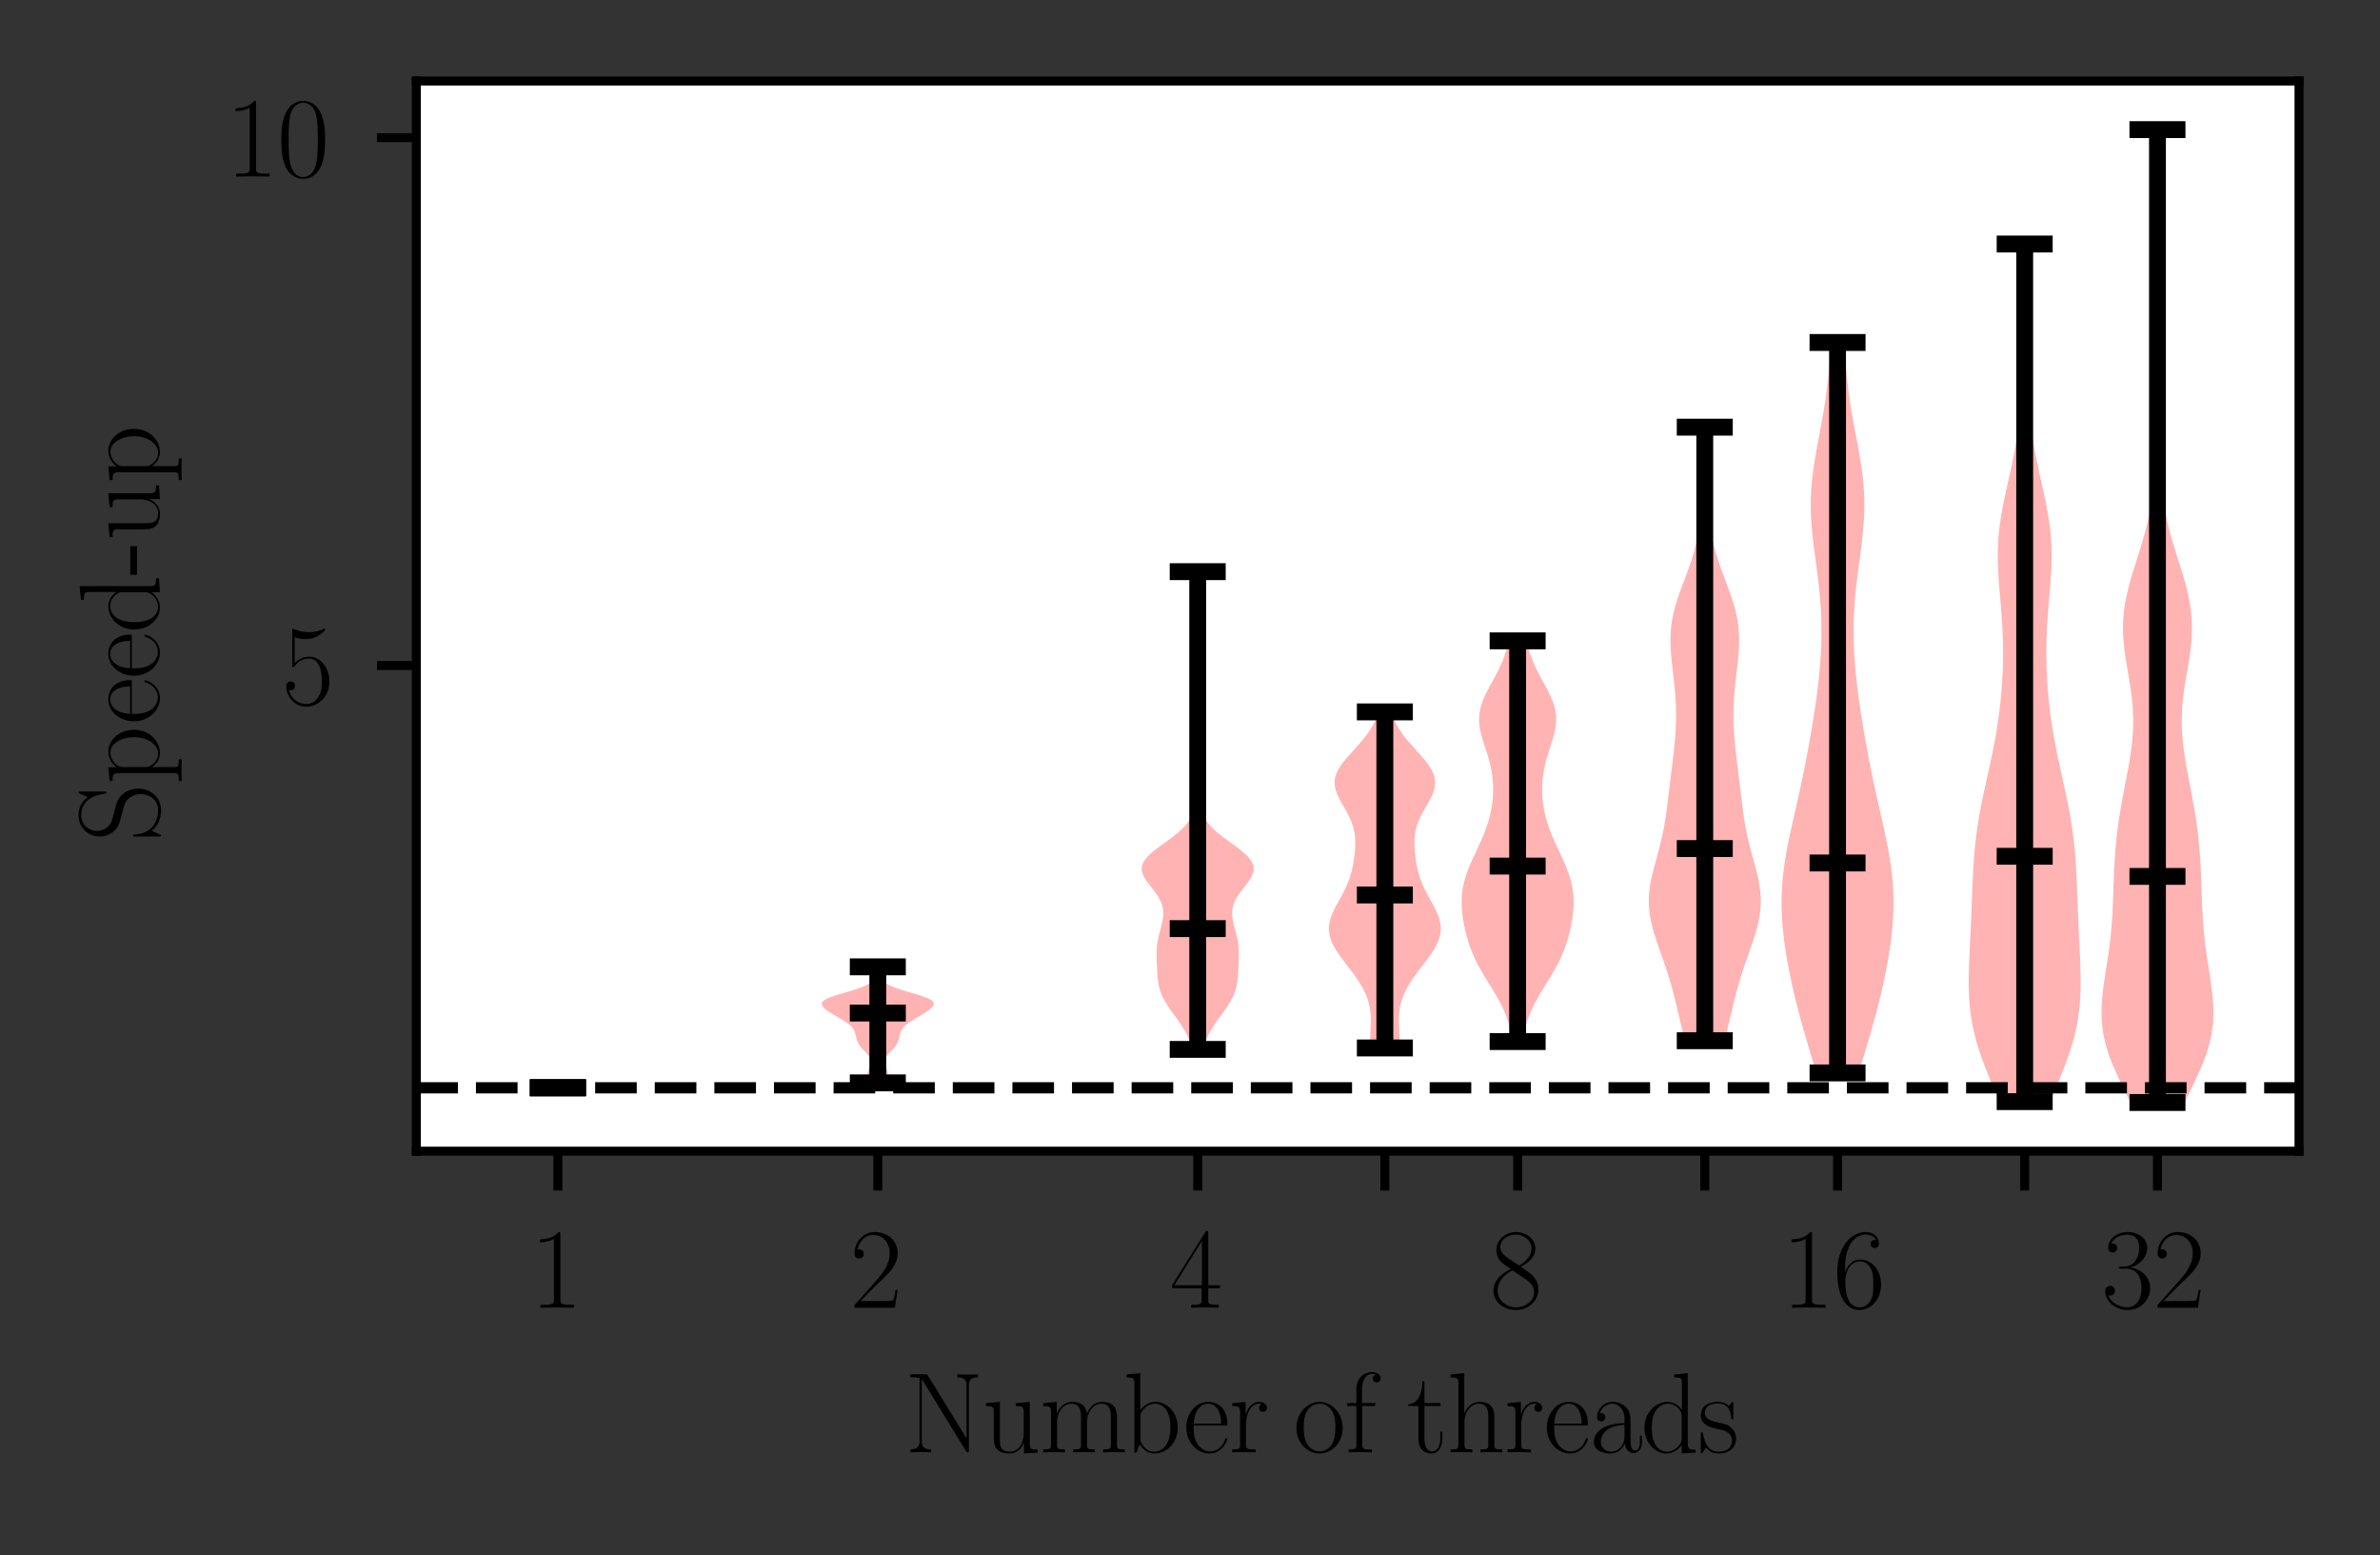 <?xml version="1.0" encoding="utf-8" standalone="no"?>
<!DOCTYPE svg PUBLIC "-//W3C//DTD SVG 1.1//EN"
  "http://www.w3.org/Graphics/SVG/1.1/DTD/svg11.dtd">
<svg xmlns:xlink="http://www.w3.org/1999/xlink" width="211.618pt" height="138.241pt" viewBox="0 0 211.618 138.241" xmlns="http://www.w3.org/2000/svg" version="1.1">
 <rect x="0" y="0" width="211.618" height="138.241" fill="#333333" stroke="none"/>
 <defs>
  <style type="text/css">*{stroke-linejoin: round; stroke-linecap: butt}</style>
 </defs>
 <g id="figure_1">
  <g id="patch_1">
   <path d="M 0 138.241 
L 211.618 138.241 
L 211.618 -0 
L 0 -0 
L 0 138.241 
z
" style="fill: none"/>
  </g>
  <g id="axes_1">
   <g id="patch_2">
    <path d="M 37.018 102.33 
L 204.418 102.33 
L 204.418 7.2 
L 37.018 7.2 
z
" style="fill: #ffffff"/>
   </g>
   <g id="PolyCollection_1">
    <path d="M 54.583 96.697 
L 44.627 96.697 
L 44.627 96.697 
L 44.627 96.697 
L 44.627 96.697 
L 44.627 96.697 
L 44.627 96.697 
L 44.627 96.697 
L 44.627 96.697 
L 44.627 96.697 
L 44.627 96.697 
L 44.627 96.697 
L 44.627 96.697 
L 44.627 96.697 
L 44.627 96.697 
L 44.627 96.697 
L 44.627 96.697 
L 44.627 96.697 
L 44.627 96.697 
L 44.627 96.697 
L 44.627 96.697 
L 44.627 96.697 
L 44.627 96.697 
L 44.627 96.697 
L 44.627 96.697 
L 44.627 96.697 
L 44.627 96.697 
L 44.627 96.697 
L 44.627 96.697 
L 44.627 96.697 
L 44.627 96.697 
L 44.627 96.697 
L 44.627 96.697 
L 44.627 96.697 
L 44.627 96.697 
L 44.627 96.697 
L 44.627 96.697 
L 44.627 96.697 
L 44.627 96.697 
L 44.627 96.697 
L 44.627 96.697 
L 44.627 96.697 
L 44.627 96.697 
L 44.627 96.697 
L 44.627 96.697 
L 44.627 96.697 
L 44.627 96.697 
L 44.627 96.697 
L 44.627 96.697 
L 44.627 96.697 
L 44.627 96.697 
L 44.627 96.697 
L 44.627 96.697 
L 44.627 96.697 
L 44.627 96.697 
L 44.627 96.697 
L 44.627 96.697 
L 44.627 96.697 
L 44.627 96.697 
L 44.627 96.697 
L 44.627 96.697 
L 44.627 96.697 
L 44.627 96.697 
L 44.627 96.697 
L 44.627 96.697 
L 44.627 96.697 
L 44.627 96.697 
L 44.627 96.697 
L 44.627 96.697 
L 44.627 96.697 
L 44.627 96.697 
L 44.627 96.697 
L 44.627 96.697 
L 44.627 96.697 
L 44.627 96.697 
L 44.627 96.697 
L 44.627 96.697 
L 44.627 96.697 
L 44.627 96.697 
L 44.627 96.697 
L 44.627 96.697 
L 44.627 96.697 
L 44.627 96.697 
L 44.627 96.697 
L 44.627 96.697 
L 44.627 96.697 
L 44.627 96.697 
L 44.627 96.697 
L 44.627 96.697 
L 44.627 96.697 
L 44.627 96.697 
L 44.627 96.697 
L 44.627 96.697 
L 44.627 96.697 
L 44.627 96.697 
L 44.627 96.697 
L 44.627 96.697 
L 44.627 96.697 
L 44.627 96.697 
L 44.627 96.697 
L 44.627 96.697 
L 54.583 96.697 
L 54.583 96.697 
L 54.583 96.697 
L 54.583 96.697 
L 54.583 96.697 
L 54.583 96.697 
L 54.583 96.697 
L 54.583 96.697 
L 54.583 96.697 
L 54.583 96.697 
L 54.583 96.697 
L 54.583 96.697 
L 54.583 96.697 
L 54.583 96.697 
L 54.583 96.697 
L 54.583 96.697 
L 54.583 96.697 
L 54.583 96.697 
L 54.583 96.697 
L 54.583 96.697 
L 54.583 96.697 
L 54.583 96.697 
L 54.583 96.697 
L 54.583 96.697 
L 54.583 96.697 
L 54.583 96.697 
L 54.583 96.697 
L 54.583 96.697 
L 54.583 96.697 
L 54.583 96.697 
L 54.583 96.697 
L 54.583 96.697 
L 54.583 96.697 
L 54.583 96.697 
L 54.583 96.697 
L 54.583 96.697 
L 54.583 96.697 
L 54.583 96.697 
L 54.583 96.697 
L 54.583 96.697 
L 54.583 96.697 
L 54.583 96.697 
L 54.583 96.697 
L 54.583 96.697 
L 54.583 96.697 
L 54.583 96.697 
L 54.583 96.697 
L 54.583 96.697 
L 54.583 96.697 
L 54.583 96.697 
L 54.583 96.697 
L 54.583 96.697 
L 54.583 96.697 
L 54.583 96.697 
L 54.583 96.697 
L 54.583 96.697 
L 54.583 96.697 
L 54.583 96.697 
L 54.583 96.697 
L 54.583 96.697 
L 54.583 96.697 
L 54.583 96.697 
L 54.583 96.697 
L 54.583 96.697 
L 54.583 96.697 
L 54.583 96.697 
L 54.583 96.697 
L 54.583 96.697 
L 54.583 96.697 
L 54.583 96.697 
L 54.583 96.697 
L 54.583 96.697 
L 54.583 96.697 
L 54.583 96.697 
L 54.583 96.697 
L 54.583 96.697 
L 54.583 96.697 
L 54.583 96.697 
L 54.583 96.697 
L 54.583 96.697 
L 54.583 96.697 
L 54.583 96.697 
L 54.583 96.697 
L 54.583 96.697 
L 54.583 96.697 
L 54.583 96.697 
L 54.583 96.697 
L 54.583 96.697 
L 54.583 96.697 
L 54.583 96.697 
L 54.583 96.697 
L 54.583 96.697 
L 54.583 96.697 
L 54.583 96.697 
L 54.583 96.697 
L 54.583 96.697 
L 54.583 96.697 
L 54.583 96.697 
L 54.583 96.697 
L 54.583 96.697 
L 54.583 96.697 
z
" clip-path="url(#pf1e7cdbb89)" style="fill: #ff0000; fill-opacity: 0.3"/>
   </g>
   <g id="PolyCollection_2">
    <path d="M 78.668 96.262 
L 77.433 96.262 
L 77.364 96.158 
L 77.3 96.054 
L 77.245 95.95 
L 77.2 95.846 
L 77.168 95.741 
L 77.148 95.637 
L 77.143 95.533 
L 77.149 95.429 
L 77.168 95.324 
L 77.195 95.22 
L 77.23 95.116 
L 77.268 95.012 
L 77.308 94.908 
L 77.346 94.803 
L 77.379 94.699 
L 77.405 94.595 
L 77.421 94.491 
L 77.426 94.386 
L 77.418 94.282 
L 77.396 94.178 
L 77.36 94.074 
L 77.309 93.97 
L 77.244 93.865 
L 77.167 93.761 
L 77.081 93.657 
L 76.987 93.553 
L 76.889 93.449 
L 76.789 93.344 
L 76.692 93.24 
L 76.598 93.136 
L 76.512 93.032 
L 76.434 92.927 
L 76.366 92.823 
L 76.307 92.719 
L 76.257 92.615 
L 76.216 92.511 
L 76.182 92.406 
L 76.154 92.302 
L 76.129 92.198 
L 76.105 92.094 
L 76.081 91.989 
L 76.054 91.885 
L 76.022 91.781 
L 75.983 91.677 
L 75.933 91.573 
L 75.872 91.468 
L 75.797 91.364 
L 75.707 91.26 
L 75.601 91.156 
L 75.479 91.051 
L 75.342 90.947 
L 75.192 90.843 
L 75.031 90.739 
L 74.861 90.635 
L 74.686 90.53 
L 74.508 90.426 
L 74.331 90.322 
L 74.155 90.218 
L 73.984 90.114 
L 73.82 90.009 
L 73.664 89.905 
L 73.518 89.801 
L 73.386 89.697 
L 73.27 89.592 
L 73.175 89.488 
L 73.108 89.384 
L 73.073 89.28 
L 73.076 89.176 
L 73.124 89.071 
L 73.221 88.967 
L 73.368 88.863 
L 73.567 88.759 
L 73.812 88.654 
L 74.1 88.55 
L 74.421 88.446 
L 74.765 88.342 
L 75.12 88.238 
L 75.477 88.133 
L 75.823 88.029 
L 76.15 87.925 
L 76.451 87.821 
L 76.721 87.716 
L 76.956 87.612 
L 77.158 87.508 
L 77.327 87.404 
L 77.465 87.3 
L 77.576 87.195 
L 77.664 87.091 
L 77.733 86.987 
L 77.787 86.883 
L 77.828 86.779 
L 77.859 86.674 
L 77.884 86.57 
L 77.903 86.466 
L 77.919 86.362 
L 77.932 86.257 
L 77.943 86.153 
L 77.954 86.049 
L 77.963 85.945 
L 78.138 85.945 
L 78.138 85.945 
L 78.148 86.049 
L 78.158 86.153 
L 78.169 86.257 
L 78.182 86.362 
L 78.198 86.466 
L 78.217 86.57 
L 78.242 86.674 
L 78.273 86.779 
L 78.315 86.883 
L 78.368 86.987 
L 78.437 87.091 
L 78.525 87.195 
L 78.636 87.3 
L 78.775 87.404 
L 78.943 87.508 
L 79.145 87.612 
L 79.38 87.716 
L 79.65 87.821 
L 79.951 87.925 
L 80.278 88.029 
L 80.624 88.133 
L 80.981 88.238 
L 81.337 88.342 
L 81.681 88.446 
L 82.001 88.55 
L 82.289 88.654 
L 82.535 88.759 
L 82.733 88.863 
L 82.88 88.967 
L 82.977 89.071 
L 83.025 89.176 
L 83.028 89.28 
L 82.993 89.384 
L 82.926 89.488 
L 82.831 89.592 
L 82.715 89.697 
L 82.583 89.801 
L 82.437 89.905 
L 82.281 90.009 
L 82.117 90.114 
L 81.946 90.218 
L 81.77 90.322 
L 81.593 90.426 
L 81.415 90.53 
L 81.24 90.635 
L 81.07 90.739 
L 80.909 90.843 
L 80.759 90.947 
L 80.622 91.051 
L 80.501 91.156 
L 80.395 91.26 
L 80.304 91.364 
L 80.229 91.468 
L 80.168 91.573 
L 80.119 91.677 
L 80.079 91.781 
L 80.047 91.885 
L 80.02 91.989 
L 79.996 92.094 
L 79.972 92.198 
L 79.947 92.302 
L 79.919 92.406 
L 79.885 92.511 
L 79.844 92.615 
L 79.794 92.719 
L 79.735 92.823 
L 79.667 92.927 
L 79.589 93.032 
L 79.503 93.136 
L 79.41 93.24 
L 79.312 93.344 
L 79.212 93.449 
L 79.114 93.553 
L 79.02 93.657 
L 78.934 93.761 
L 78.857 93.865 
L 78.793 93.97 
L 78.742 94.074 
L 78.705 94.178 
L 78.683 94.282 
L 78.675 94.386 
L 78.68 94.491 
L 78.696 94.595 
L 78.722 94.699 
L 78.755 94.803 
L 78.793 94.908 
L 78.833 95.012 
L 78.871 95.116 
L 78.906 95.22 
L 78.933 95.324 
L 78.952 95.429 
L 78.959 95.533 
L 78.953 95.637 
L 78.933 95.741 
L 78.901 95.846 
L 78.856 95.95 
L 78.801 96.054 
L 78.737 96.158 
L 78.668 96.262 
z
" clip-path="url(#pf1e7cdbb89)" style="fill: #ff0000; fill-opacity: 0.3"/>
   </g>
   <g id="PolyCollection_3">
    <path d="M 106.942 93.284 
L 106.049 93.284 
L 105.914 92.855 
L 105.748 92.427 
L 105.549 91.998 
L 105.315 91.569 
L 105.049 91.14 
L 104.756 90.711 
L 104.446 90.282 
L 104.135 89.853 
L 103.838 89.424 
L 103.572 88.995 
L 103.349 88.566 
L 103.178 88.137 
L 103.056 87.708 
L 102.977 87.279 
L 102.928 86.85 
L 102.897 86.421 
L 102.875 85.992 
L 102.856 85.563 
L 102.842 85.134 
L 102.84 84.705 
L 102.859 84.276 
L 102.905 83.847 
L 102.981 83.418 
L 103.081 82.989 
L 103.195 82.56 
L 103.305 82.131 
L 103.393 81.702 
L 103.436 81.273 
L 103.416 80.844 
L 103.319 80.416 
L 103.14 79.987 
L 102.884 79.558 
L 102.57 79.129 
L 102.23 78.7 
L 101.909 78.271 
L 101.656 77.842 
L 101.518 77.413 
L 101.53 76.984 
L 101.709 76.555 
L 102.047 76.126 
L 102.517 75.697 
L 103.074 75.268 
L 103.668 74.839 
L 104.252 74.41 
L 104.786 73.981 
L 105.245 73.552 
L 105.618 73.123 
L 105.905 72.694 
L 106.114 72.265 
L 106.259 71.836 
L 106.355 71.407 
L 106.416 70.978 
L 106.452 70.549 
L 106.473 70.12 
L 106.484 69.691 
L 106.49 69.262 
L 106.493 68.833 
L 106.495 68.405 
L 106.495 67.976 
L 106.496 67.547 
L 106.496 67.118 
L 106.496 66.689 
L 106.496 66.26 
L 106.496 65.831 
L 106.496 65.402 
L 106.496 64.973 
L 106.496 64.544 
L 106.496 64.115 
L 106.496 63.686 
L 106.496 63.257 
L 106.495 62.828 
L 106.495 62.399 
L 106.494 61.97 
L 106.493 61.541 
L 106.492 61.112 
L 106.489 60.683 
L 106.485 60.254 
L 106.481 59.825 
L 106.475 59.396 
L 106.468 58.967 
L 106.461 58.538 
L 106.454 58.109 
L 106.448 57.68 
L 106.444 57.251 
L 106.442 56.823 
L 106.442 56.394 
L 106.444 55.965 
L 106.448 55.536 
L 106.451 55.107 
L 106.453 54.678 
L 106.452 54.249 
L 106.448 53.82 
L 106.441 53.391 
L 106.432 52.962 
L 106.42 52.533 
L 106.408 52.104 
L 106.398 51.675 
L 106.392 51.246 
L 106.39 50.817 
L 106.602 50.817 
L 106.602 50.817 
L 106.6 51.246 
L 106.593 51.675 
L 106.583 52.104 
L 106.571 52.533 
L 106.56 52.962 
L 106.55 53.391 
L 106.543 53.82 
L 106.54 54.249 
L 106.539 54.678 
L 106.541 55.107 
L 106.544 55.536 
L 106.547 55.965 
L 106.549 56.394 
L 106.549 56.823 
L 106.547 57.251 
L 106.543 57.68 
L 106.538 58.109 
L 106.531 58.538 
L 106.523 58.967 
L 106.517 59.396 
L 106.511 59.825 
L 106.506 60.254 
L 106.503 60.683 
L 106.5 61.112 
L 106.498 61.541 
L 106.497 61.97 
L 106.496 62.399 
L 106.496 62.828 
L 106.496 63.257 
L 106.496 63.686 
L 106.496 64.115 
L 106.496 64.544 
L 106.496 64.973 
L 106.496 65.402 
L 106.496 65.831 
L 106.496 66.26 
L 106.496 66.689 
L 106.496 67.118 
L 106.496 67.547 
L 106.496 67.976 
L 106.497 68.405 
L 106.498 68.833 
L 106.501 69.262 
L 106.507 69.691 
L 106.518 70.12 
L 106.539 70.549 
L 106.576 70.978 
L 106.636 71.407 
L 106.732 71.836 
L 106.878 72.265 
L 107.087 72.694 
L 107.373 73.123 
L 107.746 73.552 
L 108.206 73.981 
L 108.74 74.41 
L 109.324 74.839 
L 109.918 75.268 
L 110.475 75.697 
L 110.944 76.126 
L 111.282 76.555 
L 111.461 76.984 
L 111.474 77.413 
L 111.336 77.842 
L 111.083 78.271 
L 110.762 78.7 
L 110.422 79.129 
L 110.107 79.558 
L 109.851 79.987 
L 109.672 80.416 
L 109.576 80.844 
L 109.556 81.273 
L 109.599 81.702 
L 109.686 82.131 
L 109.797 82.56 
L 109.91 82.989 
L 110.011 83.418 
L 110.086 83.847 
L 110.132 84.276 
L 110.151 84.705 
L 110.15 85.134 
L 110.136 85.563 
L 110.117 85.992 
L 110.094 86.421 
L 110.064 86.85 
L 110.015 87.279 
L 109.936 87.708 
L 109.814 88.137 
L 109.642 88.566 
L 109.42 88.995 
L 109.154 89.424 
L 108.857 89.853 
L 108.545 90.282 
L 108.236 90.711 
L 107.943 91.14 
L 107.676 91.569 
L 107.443 91.998 
L 107.243 92.427 
L 107.078 92.855 
L 106.942 93.284 
z
" clip-path="url(#pf1e7cdbb89)" style="fill: #ff0000; fill-opacity: 0.3"/>
   </g>
   <g id="PolyCollection_4">
    <path d="M 124.412 93.157 
L 121.859 93.157 
L 121.839 92.855 
L 121.831 92.553 
L 121.832 92.252 
L 121.84 91.95 
L 121.853 91.648 
L 121.867 91.346 
L 121.878 91.045 
L 121.884 90.743 
L 121.881 90.441 
L 121.866 90.139 
L 121.836 89.837 
L 121.79 89.536 
L 121.724 89.234 
L 121.64 88.932 
L 121.536 88.63 
L 121.411 88.329 
L 121.267 88.027 
L 121.105 87.725 
L 120.926 87.423 
L 120.732 87.122 
L 120.525 86.82 
L 120.306 86.518 
L 120.081 86.216 
L 119.85 85.915 
L 119.619 85.613 
L 119.39 85.311 
L 119.169 85.009 
L 118.959 84.708 
L 118.766 84.406 
L 118.593 84.104 
L 118.444 83.802 
L 118.324 83.501 
L 118.235 83.199 
L 118.179 82.897 
L 118.157 82.595 
L 118.169 82.293 
L 118.215 81.992 
L 118.29 81.69 
L 118.393 81.388 
L 118.518 81.086 
L 118.662 80.785 
L 118.819 80.483 
L 118.983 80.181 
L 119.15 79.879 
L 119.314 79.578 
L 119.473 79.276 
L 119.622 78.974 
L 119.76 78.672 
L 119.885 78.371 
L 119.995 78.069 
L 120.093 77.767 
L 120.177 77.465 
L 120.25 77.164 
L 120.313 76.862 
L 120.366 76.56 
L 120.41 76.258 
L 120.447 75.957 
L 120.476 75.655 
L 120.496 75.353 
L 120.505 75.051 
L 120.503 74.749 
L 120.487 74.448 
L 120.454 74.146 
L 120.402 73.844 
L 120.329 73.542 
L 120.235 73.241 
L 120.12 72.939 
L 119.984 72.637 
L 119.832 72.335 
L 119.666 72.034 
L 119.493 71.732 
L 119.318 71.43 
L 119.15 71.128 
L 118.996 70.827 
L 118.864 70.525 
L 118.761 70.223 
L 118.693 69.921 
L 118.665 69.62 
L 118.681 69.318 
L 118.741 69.016 
L 118.845 68.714 
L 118.991 68.412 
L 119.174 68.111 
L 119.389 67.809 
L 119.63 67.507 
L 119.889 67.205 
L 120.159 66.904 
L 120.433 66.602 
L 120.706 66.3 
L 120.97 65.998 
L 121.223 65.697 
L 121.459 65.395 
L 121.677 65.093 
L 121.875 64.791 
L 122.052 64.49 
L 122.21 64.188 
L 122.348 63.886 
L 122.468 63.584 
L 122.571 63.283 
L 123.699 63.283 
L 123.699 63.283 
L 123.803 63.584 
L 123.923 63.886 
L 124.061 64.188 
L 124.218 64.49 
L 124.396 64.791 
L 124.593 65.093 
L 124.811 65.395 
L 125.048 65.697 
L 125.3 65.998 
L 125.564 66.3 
L 125.837 66.602 
L 126.111 66.904 
L 126.381 67.205 
L 126.64 67.507 
L 126.881 67.809 
L 127.096 68.111 
L 127.279 68.412 
L 127.425 68.714 
L 127.529 69.016 
L 127.589 69.318 
L 127.605 69.62 
L 127.577 69.921 
L 127.51 70.223 
L 127.406 70.525 
L 127.274 70.827 
L 127.12 71.128 
L 126.952 71.43 
L 126.778 71.732 
L 126.604 72.034 
L 126.438 72.335 
L 126.286 72.637 
L 126.15 72.939 
L 126.035 73.241 
L 125.941 73.542 
L 125.869 73.844 
L 125.817 74.146 
L 125.784 74.448 
L 125.767 74.749 
L 125.765 75.051 
L 125.775 75.353 
L 125.795 75.655 
L 125.823 75.957 
L 125.86 76.258 
L 125.905 76.56 
L 125.958 76.862 
L 126.02 77.164 
L 126.093 77.465 
L 126.177 77.767 
L 126.275 78.069 
L 126.386 78.371 
L 126.51 78.672 
L 126.648 78.974 
L 126.797 79.276 
L 126.956 79.578 
L 127.121 79.879 
L 127.288 80.181 
L 127.452 80.483 
L 127.608 80.785 
L 127.752 81.086 
L 127.877 81.388 
L 127.98 81.69 
L 128.056 81.992 
L 128.101 82.293 
L 128.113 82.595 
L 128.091 82.897 
L 128.035 83.199 
L 127.946 83.501 
L 127.826 83.802 
L 127.677 84.104 
L 127.504 84.406 
L 127.311 84.708 
L 127.101 85.009 
L 126.88 85.311 
L 126.652 85.613 
L 126.42 85.915 
L 126.19 86.216 
L 125.964 86.518 
L 125.746 86.82 
L 125.538 87.122 
L 125.344 87.423 
L 125.165 87.725 
L 125.003 88.027 
L 124.859 88.329 
L 124.735 88.63 
L 124.63 88.932 
L 124.546 89.234 
L 124.481 89.536 
L 124.434 89.837 
L 124.404 90.139 
L 124.389 90.441 
L 124.386 90.743 
L 124.392 91.045 
L 124.404 91.346 
L 124.418 91.648 
L 124.43 91.95 
L 124.438 92.252 
L 124.44 92.553 
L 124.431 92.855 
L 124.412 93.157 
z
" clip-path="url(#pf1e7cdbb89)" style="fill: #ff0000; fill-opacity: 0.3"/>
   </g>
   <g id="PolyCollection_5">
    <path d="M 135.352 92.588 
L 134.53 92.588 
L 134.465 92.228 
L 134.391 91.869 
L 134.305 91.509 
L 134.207 91.149 
L 134.095 90.789 
L 133.969 90.429 
L 133.827 90.069 
L 133.67 89.71 
L 133.498 89.35 
L 133.311 88.99 
L 133.112 88.63 
L 132.902 88.27 
L 132.684 87.911 
L 132.462 87.551 
L 132.24 87.191 
L 132.019 86.831 
L 131.805 86.471 
L 131.6 86.111 
L 131.405 85.752 
L 131.224 85.392 
L 131.056 85.032 
L 130.902 84.672 
L 130.763 84.312 
L 130.636 83.953 
L 130.522 83.593 
L 130.418 83.233 
L 130.325 82.873 
L 130.242 82.513 
L 130.167 82.153 
L 130.103 81.794 
L 130.049 81.434 
L 130.007 81.074 
L 129.978 80.714 
L 129.963 80.354 
L 129.964 79.995 
L 129.982 79.635 
L 130.018 79.275 
L 130.073 78.915 
L 130.147 78.555 
L 130.238 78.195 
L 130.347 77.836 
L 130.471 77.476 
L 130.609 77.116 
L 130.759 76.756 
L 130.918 76.396 
L 131.083 76.037 
L 131.251 75.677 
L 131.42 75.317 
L 131.586 74.957 
L 131.747 74.597 
L 131.9 74.237 
L 132.044 73.878 
L 132.176 73.518 
L 132.295 73.158 
L 132.402 72.798 
L 132.494 72.438 
L 132.573 72.079 
L 132.638 71.719 
L 132.689 71.359 
L 132.727 70.999 
L 132.752 70.639 
L 132.763 70.279 
L 132.761 69.92 
L 132.744 69.56 
L 132.714 69.2 
L 132.669 68.84 
L 132.61 68.48 
L 132.537 68.121 
L 132.451 67.761 
L 132.352 67.401 
L 132.245 67.041 
L 132.13 66.681 
L 132.013 66.321 
L 131.898 65.962 
L 131.789 65.602 
L 131.691 65.242 
L 131.611 64.882 
L 131.552 64.522 
L 131.519 64.163 
L 131.516 63.803 
L 131.543 63.443 
L 131.603 63.083 
L 131.694 62.723 
L 131.814 62.363 
L 131.959 62.004 
L 132.126 61.644 
L 132.309 61.284 
L 132.501 60.924 
L 132.699 60.564 
L 132.895 60.205 
L 133.086 59.845 
L 133.267 59.485 
L 133.437 59.125 
L 133.592 58.765 
L 133.732 58.405 
L 133.858 58.046 
L 133.971 57.686 
L 134.07 57.326 
L 134.159 56.966 
L 135.723 56.966 
L 135.723 56.966 
L 135.812 57.326 
L 135.911 57.686 
L 136.024 58.046 
L 136.149 58.405 
L 136.29 58.765 
L 136.445 59.125 
L 136.615 59.485 
L 136.796 59.845 
L 136.987 60.205 
L 137.183 60.564 
L 137.38 60.924 
L 137.573 61.284 
L 137.756 61.644 
L 137.923 62.004 
L 138.068 62.363 
L 138.188 62.723 
L 138.279 63.083 
L 138.339 63.443 
L 138.366 63.803 
L 138.363 64.163 
L 138.33 64.522 
L 138.271 64.882 
L 138.19 65.242 
L 138.093 65.602 
L 137.984 65.962 
L 137.869 66.321 
L 137.752 66.681 
L 137.637 67.041 
L 137.53 67.401 
L 137.431 67.761 
L 137.345 68.121 
L 137.272 68.48 
L 137.212 68.84 
L 137.168 69.2 
L 137.137 69.56 
L 137.121 69.92 
L 137.119 70.279 
L 137.13 70.639 
L 137.155 70.999 
L 137.193 71.359 
L 137.244 71.719 
L 137.309 72.079 
L 137.388 72.438 
L 137.48 72.798 
L 137.587 73.158 
L 137.706 73.518 
L 137.838 73.878 
L 137.982 74.237 
L 138.135 74.597 
L 138.296 74.957 
L 138.462 75.317 
L 138.631 75.677 
L 138.799 76.037 
L 138.964 76.396 
L 139.123 76.756 
L 139.273 77.116 
L 139.411 77.476 
L 139.535 77.836 
L 139.644 78.195 
L 139.735 78.555 
L 139.809 78.915 
L 139.863 79.275 
L 139.9 79.635 
L 139.918 79.995 
L 139.919 80.354 
L 139.904 80.714 
L 139.875 81.074 
L 139.833 81.434 
L 139.779 81.794 
L 139.714 82.153 
L 139.64 82.513 
L 139.557 82.873 
L 139.464 83.233 
L 139.36 83.593 
L 139.246 83.953 
L 139.119 84.312 
L 138.98 84.672 
L 138.826 85.032 
L 138.658 85.392 
L 138.477 85.752 
L 138.282 86.111 
L 138.077 86.471 
L 137.862 86.831 
L 137.642 87.191 
L 137.419 87.551 
L 137.198 87.911 
L 136.98 88.27 
L 136.77 88.63 
L 136.571 88.99 
L 136.384 89.35 
L 136.212 89.71 
L 136.055 90.069 
L 135.913 90.429 
L 135.787 90.789 
L 135.675 91.149 
L 135.577 91.509 
L 135.491 91.869 
L 135.417 92.228 
L 135.352 92.588 
z
" clip-path="url(#pf1e7cdbb89)" style="fill: #ff0000; fill-opacity: 0.3"/>
   </g>
   <g id="PolyCollection_6">
    <path d="M 153.348 92.512 
L 149.813 92.512 
L 149.677 91.961 
L 149.545 91.411 
L 149.414 90.86 
L 149.286 90.309 
L 149.156 89.758 
L 149.024 89.207 
L 148.887 88.656 
L 148.744 88.105 
L 148.592 87.554 
L 148.43 87.003 
L 148.258 86.453 
L 148.077 85.902 
L 147.887 85.351 
L 147.693 84.8 
L 147.499 84.249 
L 147.308 83.698 
L 147.129 83.147 
L 146.967 82.596 
L 146.828 82.045 
L 146.718 81.495 
L 146.642 80.944 
L 146.603 80.393 
L 146.602 79.842 
L 146.639 79.291 
L 146.71 78.74 
L 146.811 78.189 
L 146.935 77.638 
L 147.075 77.088 
L 147.225 76.537 
L 147.377 75.986 
L 147.524 75.435 
L 147.664 74.884 
L 147.791 74.333 
L 147.906 73.782 
L 148.007 73.231 
L 148.096 72.68 
L 148.176 72.13 
L 148.249 71.579 
L 148.317 71.028 
L 148.383 70.477 
L 148.448 69.926 
L 148.515 69.375 
L 148.582 68.824 
L 148.651 68.273 
L 148.718 67.722 
L 148.784 67.172 
L 148.846 66.621 
L 148.902 66.07 
L 148.95 65.519 
L 148.988 64.968 
L 149.015 64.417 
L 149.029 63.866 
L 149.029 63.315 
L 149.016 62.764 
L 148.99 62.214 
L 148.951 61.663 
L 148.902 61.112 
L 148.844 60.561 
L 148.781 60.01 
L 148.716 59.459 
L 148.653 58.908 
L 148.598 58.357 
L 148.556 57.807 
L 148.531 57.256 
L 148.529 56.705 
L 148.552 56.154 
L 148.604 55.603 
L 148.686 55.052 
L 148.798 54.501 
L 148.938 53.95 
L 149.103 53.399 
L 149.287 52.849 
L 149.486 52.298 
L 149.692 51.747 
L 149.9 51.196 
L 150.103 50.645 
L 150.297 50.094 
L 150.476 49.543 
L 150.638 48.992 
L 150.78 48.441 
L 150.902 47.891 
L 151.005 47.34 
L 151.089 46.789 
L 151.155 46.238 
L 151.207 45.687 
L 151.247 45.136 
L 151.277 44.585 
L 151.299 44.034 
L 151.316 43.483 
L 151.33 42.933 
L 151.341 42.382 
L 151.352 41.831 
L 151.362 41.28 
L 151.373 40.729 
L 151.385 40.178 
L 151.398 39.627 
L 151.411 39.076 
L 151.425 38.526 
L 151.439 37.975 
L 151.722 37.975 
L 151.722 37.975 
L 151.736 38.526 
L 151.75 39.076 
L 151.763 39.627 
L 151.775 40.178 
L 151.787 40.729 
L 151.798 41.28 
L 151.809 41.831 
L 151.82 42.382 
L 151.831 42.933 
L 151.845 43.483 
L 151.862 44.034 
L 151.884 44.585 
L 151.914 45.136 
L 151.953 45.687 
L 152.005 46.238 
L 152.072 46.789 
L 152.156 47.34 
L 152.258 47.891 
L 152.381 48.441 
L 152.523 48.992 
L 152.685 49.543 
L 152.864 50.094 
L 153.058 50.645 
L 153.261 51.196 
L 153.469 51.747 
L 153.675 52.298 
L 153.873 52.849 
L 154.058 53.399 
L 154.222 53.95 
L 154.362 54.501 
L 154.474 55.052 
L 154.556 55.603 
L 154.609 56.154 
L 154.632 56.705 
L 154.629 57.256 
L 154.605 57.807 
L 154.562 58.357 
L 154.507 58.908 
L 154.445 59.459 
L 154.38 60.01 
L 154.317 60.561 
L 154.259 61.112 
L 154.21 61.663 
L 154.171 62.214 
L 154.145 62.764 
L 154.131 63.315 
L 154.132 63.866 
L 154.146 64.417 
L 154.173 64.968 
L 154.211 65.519 
L 154.259 66.07 
L 154.315 66.621 
L 154.376 67.172 
L 154.442 67.722 
L 154.51 68.273 
L 154.578 68.824 
L 154.646 69.375 
L 154.712 69.926 
L 154.778 70.477 
L 154.844 71.028 
L 154.912 71.579 
L 154.985 72.13 
L 155.064 72.68 
L 155.154 73.231 
L 155.255 73.782 
L 155.369 74.333 
L 155.497 74.884 
L 155.636 75.435 
L 155.784 75.986 
L 155.936 76.537 
L 156.085 77.088 
L 156.226 77.638 
L 156.35 78.189 
L 156.451 78.74 
L 156.522 79.291 
L 156.558 79.842 
L 156.558 80.393 
L 156.519 80.944 
L 156.443 81.495 
L 156.333 82.045 
L 156.194 82.596 
L 156.032 83.147 
L 155.852 83.698 
L 155.662 84.249 
L 155.467 84.8 
L 155.273 85.351 
L 155.084 85.902 
L 154.902 86.453 
L 154.73 87.003 
L 154.569 87.554 
L 154.417 88.105 
L 154.273 88.656 
L 154.136 89.207 
L 154.005 89.758 
L 153.875 90.309 
L 153.746 90.86 
L 153.616 91.411 
L 153.483 91.961 
L 153.348 92.512 
z
" clip-path="url(#pf1e7cdbb89)" style="fill: #ff0000; fill-opacity: 0.3"/>
   </g>
   <g id="PolyCollection_7">
    <path d="M 165.273 95.375 
L 161.5 95.375 
L 161.306 94.72 
L 161.11 94.064 
L 160.913 93.408 
L 160.717 92.752 
L 160.524 92.096 
L 160.335 91.44 
L 160.151 90.784 
L 159.973 90.129 
L 159.801 89.473 
L 159.637 88.817 
L 159.481 88.161 
L 159.332 87.505 
L 159.192 86.849 
L 159.06 86.193 
L 158.937 85.537 
L 158.824 84.882 
L 158.723 84.226 
L 158.633 83.57 
L 158.556 82.914 
L 158.494 82.258 
L 158.448 81.602 
L 158.419 80.946 
L 158.408 80.291 
L 158.416 79.635 
L 158.444 78.979 
L 158.491 78.323 
L 158.556 77.667 
L 158.638 77.011 
L 158.737 76.355 
L 158.849 75.7 
L 158.974 75.044 
L 159.107 74.388 
L 159.248 73.732 
L 159.394 73.076 
L 159.542 72.42 
L 159.69 71.764 
L 159.838 71.108 
L 159.984 70.453 
L 160.126 69.797 
L 160.265 69.141 
L 160.401 68.485 
L 160.532 67.829 
L 160.659 67.173 
L 160.782 66.517 
L 160.901 65.862 
L 161.017 65.206 
L 161.128 64.55 
L 161.235 63.894 
L 161.337 63.238 
L 161.434 62.582 
L 161.525 61.926 
L 161.609 61.271 
L 161.686 60.615 
L 161.755 59.959 
L 161.815 59.303 
L 161.866 58.647 
L 161.906 57.991 
L 161.934 57.335 
L 161.951 56.679 
L 161.956 56.024 
L 161.948 55.368 
L 161.928 54.712 
L 161.894 54.056 
L 161.849 53.4 
L 161.792 52.744 
L 161.724 52.088 
L 161.648 51.433 
L 161.565 50.777 
L 161.477 50.121 
L 161.389 49.465 
L 161.302 48.809 
L 161.22 48.153 
L 161.146 47.497 
L 161.085 46.842 
L 161.039 46.186 
L 161.009 45.53 
L 161 44.874 
L 161.01 44.218 
L 161.041 43.562 
L 161.093 42.906 
L 161.163 42.251 
L 161.25 41.595 
L 161.351 40.939 
L 161.463 40.283 
L 161.583 39.627 
L 161.706 38.971 
L 161.83 38.315 
L 161.952 37.659 
L 162.07 37.004 
L 162.18 36.348 
L 162.283 35.692 
L 162.377 35.036 
L 162.462 34.38 
L 162.538 33.724 
L 162.607 33.068 
L 162.668 32.413 
L 162.723 31.757 
L 162.773 31.101 
L 162.82 30.445 
L 163.953 30.445 
L 163.953 30.445 
L 163.999 31.101 
L 164.049 31.757 
L 164.104 32.413 
L 164.166 33.068 
L 164.234 33.724 
L 164.31 34.38 
L 164.395 35.036 
L 164.489 35.692 
L 164.592 36.348 
L 164.703 37.004 
L 164.82 37.659 
L 164.942 38.315 
L 165.066 38.971 
L 165.19 39.627 
L 165.309 40.283 
L 165.421 40.939 
L 165.522 41.595 
L 165.609 42.251 
L 165.679 42.906 
L 165.731 43.562 
L 165.762 44.218 
L 165.773 44.874 
L 165.763 45.53 
L 165.734 46.186 
L 165.687 46.842 
L 165.626 47.497 
L 165.553 48.153 
L 165.471 48.809 
L 165.384 49.465 
L 165.295 50.121 
L 165.208 50.777 
L 165.124 51.433 
L 165.048 52.088 
L 164.981 52.744 
L 164.923 53.4 
L 164.878 54.056 
L 164.845 54.712 
L 164.824 55.368 
L 164.816 56.024 
L 164.821 56.679 
L 164.838 57.335 
L 164.867 57.991 
L 164.907 58.647 
L 164.957 59.303 
L 165.017 59.959 
L 165.086 60.615 
L 165.163 61.271 
L 165.247 61.926 
L 165.338 62.582 
L 165.435 63.238 
L 165.537 63.894 
L 165.644 64.55 
L 165.755 65.206 
L 165.871 65.862 
L 165.99 66.517 
L 166.113 67.173 
L 166.24 67.829 
L 166.372 68.485 
L 166.507 69.141 
L 166.646 69.797 
L 166.789 70.453 
L 166.934 71.108 
L 167.082 71.764 
L 167.231 72.42 
L 167.379 73.076 
L 167.524 73.732 
L 167.665 74.388 
L 167.799 75.044 
L 167.923 75.7 
L 168.035 76.355 
L 168.134 77.011 
L 168.217 77.667 
L 168.282 78.323 
L 168.328 78.979 
L 168.356 79.635 
L 168.364 80.291 
L 168.353 80.946 
L 168.324 81.602 
L 168.278 82.258 
L 168.216 82.914 
L 168.14 83.57 
L 168.05 84.226 
L 167.948 84.882 
L 167.835 85.537 
L 167.712 86.193 
L 167.58 86.849 
L 167.44 87.505 
L 167.291 88.161 
L 167.135 88.817 
L 166.971 89.473 
L 166.8 90.129 
L 166.622 90.784 
L 166.438 91.44 
L 166.249 92.096 
L 166.055 92.752 
L 165.86 93.408 
L 165.663 94.064 
L 165.466 94.72 
L 165.273 95.375 
z
" clip-path="url(#pf1e7cdbb89)" style="fill: #ff0000; fill-opacity: 0.3"/>
   </g>
   <g id="PolyCollection_8">
    <path d="M 182.289 97.928 
L 177.762 97.928 
L 177.445 97.158 
L 177.124 96.388 
L 176.807 95.618 
L 176.501 94.848 
L 176.213 94.078 
L 175.951 93.308 
L 175.719 92.538 
L 175.521 91.768 
L 175.359 90.998 
L 175.234 90.228 
L 175.143 89.458 
L 175.085 88.688 
L 175.055 87.918 
L 175.048 87.147 
L 175.059 86.377 
L 175.083 85.607 
L 175.116 84.837 
L 175.154 84.067 
L 175.192 83.297 
L 175.229 82.527 
L 175.263 81.757 
L 175.295 80.987 
L 175.324 80.217 
L 175.353 79.447 
L 175.383 78.677 
L 175.417 77.907 
L 175.458 77.137 
L 175.509 76.367 
L 175.573 75.597 
L 175.651 74.826 
L 175.746 74.056 
L 175.857 73.286 
L 175.984 72.516 
L 176.126 71.746 
L 176.28 70.976 
L 176.444 70.206 
L 176.613 69.436 
L 176.784 68.666 
L 176.953 67.896 
L 177.116 67.126 
L 177.271 66.356 
L 177.415 65.586 
L 177.546 64.816 
L 177.664 64.046 
L 177.768 63.276 
L 177.858 62.506 
L 177.934 61.735 
L 177.996 60.965 
L 178.044 60.195 
L 178.078 59.425 
L 178.098 58.655 
L 178.103 57.885 
L 178.094 57.115 
L 178.069 56.345 
L 178.03 55.575 
L 177.98 54.805 
L 177.92 54.035 
L 177.854 53.265 
L 177.788 52.495 
L 177.727 51.725 
L 177.677 50.955 
L 177.643 50.185 
L 177.631 49.414 
L 177.645 48.644 
L 177.687 47.874 
L 177.757 47.104 
L 177.856 46.334 
L 177.979 45.564 
L 178.124 44.794 
L 178.284 44.024 
L 178.453 43.254 
L 178.626 42.484 
L 178.796 41.714 
L 178.959 40.944 
L 179.112 40.174 
L 179.25 39.404 
L 179.372 38.634 
L 179.478 37.864 
L 179.568 37.094 
L 179.642 36.323 
L 179.702 35.553 
L 179.749 34.783 
L 179.784 34.013 
L 179.81 33.243 
L 179.826 32.473 
L 179.835 31.703 
L 179.837 30.933 
L 179.833 30.163 
L 179.824 29.393 
L 179.811 28.623 
L 179.794 27.853 
L 179.775 27.083 
L 179.756 26.313 
L 179.736 25.543 
L 179.719 24.773 
L 179.703 24.002 
L 179.692 23.232 
L 179.686 22.462 
L 179.684 21.692 
L 180.367 21.692 
L 180.367 21.692 
L 180.365 22.462 
L 180.359 23.232 
L 180.348 24.002 
L 180.333 24.773 
L 180.315 25.543 
L 180.295 26.313 
L 180.276 27.083 
L 180.257 27.853 
L 180.241 28.623 
L 180.227 29.393 
L 180.218 30.163 
L 180.214 30.933 
L 180.216 31.703 
L 180.225 32.473 
L 180.241 33.243 
L 180.267 34.013 
L 180.302 34.783 
L 180.349 35.553 
L 180.409 36.323 
L 180.483 37.094 
L 180.573 37.864 
L 180.679 38.634 
L 180.801 39.404 
L 180.939 40.174 
L 181.092 40.944 
L 181.255 41.714 
L 181.425 42.484 
L 181.598 43.254 
L 181.767 44.024 
L 181.927 44.794 
L 182.072 45.564 
L 182.195 46.334 
L 182.294 47.104 
L 182.364 47.874 
L 182.406 48.644 
L 182.42 49.414 
L 182.408 50.185 
L 182.374 50.955 
L 182.324 51.725 
L 182.263 52.495 
L 182.197 53.265 
L 182.131 54.035 
L 182.071 54.805 
L 182.021 55.575 
L 181.982 56.345 
L 181.958 57.115 
L 181.948 57.885 
L 181.953 58.655 
L 181.973 59.425 
L 182.007 60.195 
L 182.055 60.965 
L 182.117 61.735 
L 182.193 62.506 
L 182.283 63.276 
L 182.387 64.046 
L 182.505 64.816 
L 182.636 65.586 
L 182.78 66.356 
L 182.935 67.126 
L 183.098 67.896 
L 183.267 68.666 
L 183.438 69.436 
L 183.607 70.206 
L 183.771 70.976 
L 183.925 71.746 
L 184.067 72.516 
L 184.194 73.286 
L 184.305 74.056 
L 184.4 74.826 
L 184.478 75.597 
L 184.542 76.367 
L 184.593 77.137 
L 184.634 77.907 
L 184.668 78.677 
L 184.698 79.447 
L 184.727 80.217 
L 184.756 80.987 
L 184.788 81.757 
L 184.822 82.527 
L 184.859 83.297 
L 184.898 84.067 
L 184.935 84.837 
L 184.968 85.607 
L 184.992 86.377 
L 185.003 87.147 
L 184.996 87.918 
L 184.966 88.688 
L 184.908 89.458 
L 184.817 90.228 
L 184.692 90.998 
L 184.53 91.768 
L 184.332 92.538 
L 184.1 93.308 
L 183.838 94.078 
L 183.55 94.848 
L 183.244 95.618 
L 182.927 96.388 
L 182.606 97.158 
L 182.289 97.928 
z
" clip-path="url(#pf1e7cdbb89)" style="fill: #ff0000; fill-opacity: 0.3"/>
   </g>
   <g id="PolyCollection_9">
    <path d="M 194.238 98.006 
L 189.425 98.006 
L 189.001 97.132 
L 188.575 96.259 
L 188.166 95.385 
L 187.79 94.512 
L 187.465 93.638 
L 187.203 92.765 
L 187.013 91.891 
L 186.897 91.017 
L 186.853 90.144 
L 186.873 89.27 
L 186.945 88.397 
L 187.053 87.523 
L 187.184 86.65 
L 187.322 85.776 
L 187.456 84.903 
L 187.575 84.029 
L 187.675 83.155 
L 187.754 82.282 
L 187.814 81.408 
L 187.857 80.535 
L 187.891 79.661 
L 187.92 78.788 
L 187.952 77.914 
L 187.992 77.041 
L 188.044 76.167 
L 188.113 75.294 
L 188.199 74.42 
L 188.305 73.546 
L 188.43 72.673 
L 188.572 71.799 
L 188.728 70.926 
L 188.894 70.052 
L 189.063 69.179 
L 189.227 68.305 
L 189.378 67.432 
L 189.506 66.558 
L 189.603 65.684 
L 189.661 64.811 
L 189.675 63.937 
L 189.644 63.064 
L 189.57 62.19 
L 189.46 61.317 
L 189.323 60.443 
L 189.174 59.57 
L 189.028 58.696 
L 188.901 57.822 
L 188.809 56.949 
L 188.764 56.075 
L 188.776 55.202 
L 188.849 54.328 
L 188.98 53.455 
L 189.165 52.581 
L 189.393 51.708 
L 189.651 50.834 
L 189.925 49.96 
L 190.202 49.087 
L 190.469 48.213 
L 190.717 47.34 
L 190.94 46.466 
L 191.133 45.593 
L 191.296 44.719 
L 191.429 43.846 
L 191.535 42.972 
L 191.617 42.098 
L 191.679 41.225 
L 191.726 40.351 
L 191.759 39.478 
L 191.783 38.604 
L 191.799 37.731 
L 191.811 36.857 
L 191.818 35.984 
L 191.823 35.11 
L 191.826 34.236 
L 191.828 33.363 
L 191.83 32.489 
L 191.83 31.616 
L 191.831 30.742 
L 191.831 29.869 
L 191.831 28.995 
L 191.831 28.122 
L 191.83 27.248 
L 191.83 26.375 
L 191.829 25.501 
L 191.827 24.627 
L 191.825 23.754 
L 191.822 22.88 
L 191.818 22.007 
L 191.812 21.133 
L 191.805 20.26 
L 191.797 19.386 
L 191.787 18.513 
L 191.776 17.639 
L 191.765 16.765 
L 191.753 15.892 
L 191.742 15.018 
L 191.732 14.145 
L 191.725 13.271 
L 191.72 12.398 
L 191.718 11.524 
L 191.944 11.524 
L 191.944 11.524 
L 191.943 12.398 
L 191.938 13.271 
L 191.93 14.145 
L 191.921 15.018 
L 191.909 15.892 
L 191.898 16.765 
L 191.886 17.639 
L 191.875 18.513 
L 191.866 19.386 
L 191.857 20.26 
L 191.85 21.133 
L 191.845 22.007 
L 191.841 22.88 
L 191.838 23.754 
L 191.835 24.627 
L 191.834 25.501 
L 191.833 26.375 
L 191.832 27.248 
L 191.832 28.122 
L 191.832 28.995 
L 191.832 29.869 
L 191.832 30.742 
L 191.832 31.616 
L 191.833 32.489 
L 191.834 33.363 
L 191.836 34.236 
L 191.839 35.11 
L 191.844 35.984 
L 191.852 36.857 
L 191.863 37.731 
L 191.88 38.604 
L 191.903 39.478 
L 191.937 40.351 
L 191.983 41.225 
L 192.046 42.098 
L 192.128 42.972 
L 192.234 43.846 
L 192.367 44.719 
L 192.529 45.593 
L 192.723 46.466 
L 192.945 47.34 
L 193.194 48.213 
L 193.461 49.087 
L 193.738 49.96 
L 194.012 50.834 
L 194.27 51.708 
L 194.498 52.581 
L 194.682 53.455 
L 194.814 54.328 
L 194.886 55.202 
L 194.898 56.075 
L 194.854 56.949 
L 194.762 57.822 
L 194.635 58.696 
L 194.489 59.57 
L 194.34 60.443 
L 194.203 61.317 
L 194.092 62.19 
L 194.018 63.064 
L 193.987 63.937 
L 194.002 64.811 
L 194.06 65.684 
L 194.157 66.558 
L 194.285 67.432 
L 194.436 68.305 
L 194.6 69.179 
L 194.769 70.052 
L 194.935 70.926 
L 195.091 71.799 
L 195.233 72.673 
L 195.358 73.546 
L 195.463 74.42 
L 195.55 75.294 
L 195.619 76.167 
L 195.671 77.041 
L 195.711 77.914 
L 195.743 78.788 
L 195.772 79.661 
L 195.806 80.535 
L 195.849 81.408 
L 195.909 82.282 
L 195.988 83.155 
L 196.088 84.029 
L 196.207 84.903 
L 196.34 85.776 
L 196.479 86.65 
L 196.609 87.523 
L 196.718 88.397 
L 196.79 89.27 
L 196.809 90.144 
L 196.765 91.017 
L 196.65 91.891 
L 196.459 92.765 
L 196.197 93.638 
L 195.872 94.512 
L 195.497 95.385 
L 195.087 96.259 
L 194.662 97.132 
L 194.238 98.006 
z
" clip-path="url(#pf1e7cdbb89)" style="fill: #ff0000; fill-opacity: 0.3"/>
   </g>
   <g id="matplotlib.axis_1">
    <g id="xtick_1">
     <g id="line2d_1">
      <defs>
       <path id="mf2e16629e9" d="M 0 0 
L 0 3.5 
" style="stroke: #000000; stroke-width: 0.8"/>
      </defs>
      <g>
       <use xlink:href="#mf2e16629e9" x="49.605" y="102.33" style="stroke: #000000; stroke-width: 0.8"/>
      </g>
     </g>
     <g id="text_1">
      <!-- $\mathrm{1}$ -->
      <g transform="translate(47.115 116.248)scale(0.1 -0.1)">
       <defs>
        <path id="CMR17-31" d="M 1702 4083 
C 1702 4217 1696 4224 1606 4224 
C 1357 3927 979 3833 621 3820 
C 602 3820 570 3820 563 3808 
C 557 3795 557 3782 557 3648 
C 755 3648 1088 3686 1344 3839 
L 1344 467 
C 1344 243 1331 166 781 166 
L 589 166 
L 589 0 
C 896 6 1216 12 1523 12 
C 1830 12 2150 6 2458 0 
L 2458 166 
L 2266 166 
C 1715 166 1702 236 1702 467 
L 1702 4083 
z
" transform="scale(0.016)"/>
       </defs>
       <use xlink:href="#CMR17-31" transform="scale(0.996)"/>
      </g>
     </g>
    </g>
    <g id="xtick_2">
     <g id="line2d_2">
      <g>
       <use xlink:href="#mf2e16629e9" x="78.051" y="102.33" style="stroke: #000000; stroke-width: 0.8"/>
      </g>
     </g>
     <g id="text_2">
      <!-- $\mathrm{2}$ -->
      <g transform="translate(75.56 116.248)scale(0.1 -0.1)">
       <defs>
        <path id="CMR17-32" d="M 2669 990 
L 2554 990 
C 2490 537 2438 460 2413 422 
C 2381 371 1920 371 1830 371 
L 602 371 
C 832 620 1280 1073 1824 1596 
C 2214 1966 2669 2400 2669 3033 
C 2669 3788 2067 4224 1395 4224 
C 691 4224 262 3603 262 3027 
C 262 2777 448 2745 525 2745 
C 589 2745 781 2783 781 3007 
C 781 3206 614 3264 525 3264 
C 486 3264 448 3257 422 3244 
C 544 3788 915 4057 1306 4057 
C 1862 4057 2227 3616 2227 3033 
C 2227 2477 1901 1998 1536 1583 
L 262 147 
L 262 0 
L 2515 0 
L 2669 990 
z
" transform="scale(0.016)"/>
       </defs>
       <use xlink:href="#CMR17-32" transform="scale(0.996)"/>
      </g>
     </g>
    </g>
    <g id="xtick_3">
     <g id="line2d_3">
      <g>
       <use xlink:href="#mf2e16629e9" x="106.496" y="102.33" style="stroke: #000000; stroke-width: 0.8"/>
      </g>
     </g>
     <g id="text_3">
      <!-- $\mathrm{4}$ -->
      <g transform="translate(104.005 116.248)scale(0.1 -0.1)">
       <defs>
        <path id="CMR17-34" d="M 2150 4147 
C 2150 4281 2144 4288 2029 4288 
L 128 1254 
L 128 1088 
L 1779 1088 
L 1779 460 
C 1779 230 1766 166 1318 166 
L 1197 166 
L 1197 0 
C 1402 12 1747 12 1965 12 
C 2182 12 2528 12 2733 0 
L 2733 166 
L 2611 166 
C 2163 166 2150 230 2150 460 
L 2150 1088 
L 2803 1088 
L 2803 1254 
L 2150 1254 
L 2150 4147 
z
M 1798 3723 
L 1798 1254 
L 256 1254 
L 1798 3723 
z
" transform="scale(0.016)"/>
       </defs>
       <use xlink:href="#CMR17-34" transform="scale(0.996)"/>
      </g>
     </g>
    </g>
    <g id="xtick_4">
     <g id="line2d_4">
      <g>
       <use xlink:href="#mf2e16629e9" x="123.135" y="102.33" style="stroke: #000000; stroke-width: 0.8"/>
      </g>
     </g>
     <g id="text_4">
      <!-- $\mathrm{}$ -->
      <g transform="translate(123.135 116.248)scale(0.1 -0.1)"/>
     </g>
    </g>
    <g id="xtick_5">
     <g id="line2d_5">
      <g>
       <use xlink:href="#mf2e16629e9" x="134.941" y="102.33" style="stroke: #000000; stroke-width: 0.8"/>
      </g>
     </g>
     <g id="text_5">
      <!-- $\mathrm{8}$ -->
      <g transform="translate(132.45 116.248)scale(0.1 -0.1)">
       <defs>
        <path id="CMR17-38" d="M 1741 2289 
C 2144 2494 2554 2803 2554 3298 
C 2554 3884 1990 4224 1472 4224 
C 890 4224 378 3800 378 3215 
C 378 3054 416 2777 666 2533 
C 730 2469 998 2276 1171 2154 
C 883 2006 211 1652 211 945 
C 211 282 838 -128 1459 -128 
C 2144 -128 2720 366 2720 1022 
C 2720 1607 2330 1877 2074 2051 
L 1741 2289 
z
M 902 2855 
C 851 2887 595 3086 595 3388 
C 595 3781 998 4076 1459 4076 
C 1965 4076 2336 3716 2336 3298 
C 2336 2700 1670 2359 1638 2359 
C 1632 2359 1626 2359 1574 2398 
L 902 2855 
z
M 2080 1536 
C 2176 1466 2483 1253 2483 861 
C 2483 385 2010 25 1472 25 
C 890 25 448 443 448 951 
C 448 1459 838 1884 1280 2083 
L 2080 1536 
z
" transform="scale(0.016)"/>
       </defs>
       <use xlink:href="#CMR17-38" transform="scale(0.996)"/>
      </g>
     </g>
    </g>
    <g id="xtick_6">
     <g id="line2d_6">
      <g>
       <use xlink:href="#mf2e16629e9" x="151.58" y="102.33" style="stroke: #000000; stroke-width: 0.8"/>
      </g>
     </g>
     <g id="text_6">
      <!-- $\mathrm{}$ -->
      <g transform="translate(151.58 116.248)scale(0.1 -0.1)"/>
     </g>
    </g>
    <g id="xtick_7">
     <g id="line2d_7">
      <g>
       <use xlink:href="#mf2e16629e9" x="163.386" y="102.33" style="stroke: #000000; stroke-width: 0.8"/>
      </g>
     </g>
     <g id="text_7">
      <!-- $\mathrm{16}$ -->
      <g transform="translate(158.405 116.248)scale(0.1 -0.1)">
       <defs>
        <path id="CMR17-36" d="M 678 2198 
C 678 3712 1395 4076 1811 4076 
C 1946 4076 2272 4049 2400 3782 
C 2298 3782 2106 3782 2106 3558 
C 2106 3385 2246 3328 2336 3328 
C 2394 3328 2566 3353 2566 3571 
C 2566 3987 2246 4224 1805 4224 
C 1043 4224 243 3411 243 2011 
C 243 257 966 -128 1478 -128 
C 2099 -128 2688 431 2688 1295 
C 2688 2101 2170 2688 1517 2688 
C 1126 2688 838 2430 678 1979 
L 678 2198 
z
M 1478 25 
C 691 25 691 1212 691 1450 
C 691 1914 909 2585 1504 2585 
C 1613 2585 1926 2585 2138 2140 
C 2253 1889 2253 1624 2253 1302 
C 2253 954 2253 696 2118 438 
C 1978 173 1773 25 1478 25 
z
" transform="scale(0.016)"/>
       </defs>
       <use xlink:href="#CMR17-31" transform="scale(0.996)"/>
       <use xlink:href="#CMR17-36" transform="translate(45.69 0)scale(0.996)"/>
      </g>
     </g>
    </g>
    <g id="xtick_8">
     <g id="line2d_8">
      <g>
       <use xlink:href="#mf2e16629e9" x="180.026" y="102.33" style="stroke: #000000; stroke-width: 0.8"/>
      </g>
     </g>
     <g id="text_8">
      <!-- $\mathrm{}$ -->
      <g transform="translate(180.026 116.248)scale(0.1 -0.1)"/>
     </g>
    </g>
    <g id="xtick_9">
     <g id="line2d_9">
      <g>
       <use xlink:href="#mf2e16629e9" x="191.831" y="102.33" style="stroke: #000000; stroke-width: 0.8"/>
      </g>
     </g>
     <g id="text_9">
      <!-- $\mathrm{32}$ -->
      <g transform="translate(186.85 116.248)scale(0.1 -0.1)">
       <defs>
        <path id="CMR17-33" d="M 1414 2176 
C 1984 2176 2234 1673 2234 1094 
C 2234 322 1824 25 1453 25 
C 1114 25 563 193 390 691 
C 422 678 454 678 486 678 
C 640 678 755 780 755 947 
C 755 1132 614 1216 486 1216 
C 378 1216 211 1164 211 927 
C 211 335 787 -128 1466 -128 
C 2176 -128 2720 432 2720 1087 
C 2720 1718 2208 2176 1600 2246 
C 2086 2347 2554 2776 2554 3353 
C 2554 3856 2048 4224 1472 4224 
C 890 4224 378 3862 378 3347 
C 378 3123 544 3084 627 3084 
C 762 3084 877 3167 877 3334 
C 877 3500 762 3584 627 3584 
C 602 3584 570 3584 544 3571 
C 730 3999 1235 4076 1459 4076 
C 1683 4076 2106 3966 2106 3347 
C 2106 3167 2080 2851 1862 2574 
C 1670 2329 1453 2316 1242 2297 
C 1210 2297 1062 2284 1037 2284 
C 992 2278 966 2272 966 2227 
C 966 2182 973 2176 1101 2176 
L 1414 2176 
z
" transform="scale(0.016)"/>
       </defs>
       <use xlink:href="#CMR17-33" transform="scale(0.996)"/>
       <use xlink:href="#CMR17-32" transform="translate(45.69 0)scale(0.996)"/>
      </g>
     </g>
    </g>
    <g id="text_10">
     <!-- $\mathrm{Number\: of\: threads}$ -->
     <g transform="translate(80.425 129.104)scale(0.1 -0.1)">
      <defs>
       <path id="CMR17-4e" d="M 1312 4275 
C 1267 4345 1261 4352 1139 4352 
L 326 4352 
L 326 4185 
L 448 4185 
C 704 4185 819 4153 838 4147 
L 838 624 
C 838 465 838 166 326 166 
L 326 0 
C 474 12 742 12 902 12 
C 1062 12 1331 12 1478 0 
L 1478 166 
C 966 166 966 465 966 624 
L 966 4057 
C 1011 4019 1011 4007 1056 3943 
L 3430 76 
C 3475 0 3494 0 3526 0 
C 3590 0 3590 19 3590 140 
L 3590 3726 
C 3590 3885 3590 4185 4102 4185 
L 4102 4352 
C 3955 4339 3686 4339 3526 4339 
C 3366 4339 3098 4339 2950 4352 
L 2950 4185 
C 3462 4185 3462 3885 3462 3726 
L 3462 777 
L 1312 4275 
z
" transform="scale(0.016)"/>
       <path id="CMR17-75" d="M 1882 2745 
L 1882 2579 
C 2259 2579 2317 2540 2317 2229 
L 2317 1053 
C 2317 510 2029 38 1555 38 
C 1030 38 986 355 986 691 
L 986 2816 
L 211 2745 
L 211 2579 
C 467 2579 640 2579 646 2320 
L 646 1079 
C 646 646 646 368 813 187 
C 896 103 1056 -64 1517 -64 
C 2061 -64 2272 400 2323 536 
L 2330 536 
L 2330 -64 
L 3091 -13 
L 3091 154 
C 2714 154 2656 193 2656 503 
L 2656 2816 
L 1882 2745 
z
" transform="scale(0.016)"/>
       <path id="CMR17-6d" d="M 4326 1954 
C 4326 2276 4269 2816 3507 2816 
C 3072 2816 2771 2520 2656 2173 
L 2650 2173 
C 2573 2700 2195 2816 1837 2816 
C 1331 2816 1069 2424 973 2166 
L 966 2166 
L 966 2816 
L 211 2745 
L 211 2578 
C 589 2578 646 2540 646 2231 
L 646 443 
C 646 198 621 166 211 166 
L 211 0 
C 365 12 646 12 813 12 
C 979 12 1267 12 1421 0 
L 1421 166 
C 1011 166 986 192 986 443 
L 986 1678 
C 986 2269 1344 2713 1792 2713 
C 2266 2713 2317 2289 2317 1980 
L 2317 443 
C 2317 198 2291 166 1882 166 
L 1882 0 
C 2035 12 2317 12 2483 12 
C 2650 12 2938 12 3091 0 
L 3091 166 
C 2682 166 2656 192 2656 443 
L 2656 1678 
C 2656 2269 3014 2713 3462 2713 
C 3936 2713 3987 2289 3987 1980 
L 3987 443 
C 3987 198 3962 166 3552 166 
L 3552 0 
C 3706 12 3987 12 4154 12 
C 4320 12 4608 12 4762 0 
L 4762 166 
C 4352 166 4326 192 4326 443 
L 4326 1954 
z
" transform="scale(0.016)"/>
       <path id="CMR17-62" d="M 960 4416 
L 198 4345 
L 198 4179 
C 576 4179 634 4141 634 3843 
L 634 -13 
L 749 -13 
L 934 445 
C 1120 141 1395 -64 1766 -64 
C 2406 -64 3053 503 3053 1382 
C 3053 2209 2477 2816 1830 2816 
C 1434 2816 1152 2603 960 2351 
L 960 4416 
z
M 973 2022 
C 973 2138 973 2157 1062 2293 
C 1312 2681 1670 2713 1792 2713 
C 1984 2713 2643 2610 2643 1388 
C 2643 109 1888 38 1734 38 
C 1536 38 1248 115 1043 490 
C 973 613 973 626 973 742 
L 973 2022 
z
" transform="scale(0.016)"/>
       <path id="CMR17-65" d="M 2438 1503 
C 2464 1529 2464 1542 2464 1606 
C 2464 2251 2118 2816 1389 2816 
C 710 2816 173 2175 173 1394 
C 173 554 781 -64 1459 -64 
C 2176 -64 2458 619 2458 755 
C 2458 800 2419 800 2406 800 
C 2362 800 2355 787 2330 709 
C 2189 270 1837 51 1504 51 
C 1229 51 954 206 781 490 
C 582 819 582 1200 582 1503 
L 2438 1503 
z
M 589 1600 
C 634 2511 1126 2713 1382 2713 
C 1818 2713 2112 2308 2118 1600 
L 589 1600 
z
" transform="scale(0.016)"/>
       <path id="CMR17-72" d="M 960 1517 
C 960 2134 1222 2713 1702 2713 
C 1747 2713 1792 2707 1837 2687 
C 1837 2687 1696 2642 1696 2475 
C 1696 2321 1818 2257 1914 2257 
C 1990 2257 2131 2302 2131 2482 
C 2131 2687 1926 2816 1709 2816 
C 1222 2816 1011 2340 947 2115 
L 941 2115 
L 941 2816 
L 198 2745 
L 198 2578 
C 576 2578 634 2540 634 2231 
L 634 443 
C 634 198 608 166 198 166 
L 198 0 
C 352 12 646 12 813 12 
C 998 12 1325 12 1498 0 
L 1498 166 
C 1037 166 960 166 960 455 
L 960 1517 
z
" transform="scale(0.016)"/>
       <path id="CMR17-6f" d="M 2758 1356 
C 2758 2176 2163 2816 1466 2816 
C 768 2816 173 2176 173 1356 
C 173 550 768 -64 1466 -64 
C 2163 -64 2758 550 2758 1356 
z
M 1466 51 
C 1165 51 909 230 762 480 
C 602 768 582 1126 582 1408 
C 582 1676 595 2009 762 2297 
C 890 2508 1139 2713 1466 2713 
C 1754 2713 1997 2553 2150 2329 
C 2349 2028 2349 1606 2349 1408 
C 2349 1158 2336 774 2163 467 
C 1984 172 1709 51 1466 51 
z
" transform="scale(0.016)"/>
       <path id="CMR17-66" d="M 979 2585 
L 1709 2585 
L 1709 2752 
L 966 2752 
L 966 3539 
C 966 4076 1235 4377 1510 4377 
C 1594 4377 1690 4363 1754 4339 
C 1702 4326 1568 4281 1568 4121 
C 1568 3955 1696 3904 1786 3904 
C 1875 3904 2003 3955 2003 4121 
C 2003 4353 1773 4480 1517 4480 
C 1152 4480 653 4211 653 3526 
L 653 2752 
L 141 2752 
L 141 2585 
L 653 2585 
L 653 441 
C 653 198 627 166 218 166 
L 218 0 
C 371 12 666 12 832 12 
C 1018 12 1344 12 1517 0 
L 1517 166 
C 1056 166 979 166 979 454 
L 979 2585 
z
" transform="scale(0.016)"/>
       <path id="CMR17-74" d="M 966 2585 
L 1862 2585 
L 1862 2752 
L 966 2752 
L 966 3968 
L 851 3968 
C 838 3292 614 2700 70 2687 
L 70 2585 
L 627 2585 
L 627 778 
C 627 655 627 -64 1370 -64 
C 1747 -64 1965 308 1965 784 
L 1965 1151 
L 1850 1151 
L 1850 790 
C 1850 347 1677 51 1408 51 
C 1222 51 966 179 966 765 
L 966 2585 
z
" transform="scale(0.016)"/>
       <path id="CMR17-68" d="M 2656 1954 
C 2656 2282 2592 2816 1837 2816 
C 1312 2816 1056 2392 979 2179 
L 973 2179 
L 973 4416 
L 211 4345 
L 211 4179 
C 589 4179 646 4141 646 3843 
L 646 443 
C 646 198 621 166 211 166 
L 211 0 
C 365 12 646 12 813 12 
C 979 12 1267 12 1421 0 
L 1421 166 
C 1011 166 986 192 986 443 
L 986 1678 
C 986 2269 1344 2713 1792 2713 
C 2266 2713 2317 2289 2317 1980 
L 2317 443 
C 2317 198 2291 166 1882 166 
L 1882 0 
C 2035 12 2317 12 2483 12 
C 2650 12 2938 12 3091 0 
L 3091 166 
C 2682 166 2656 192 2656 443 
L 2656 1954 
z
" transform="scale(0.016)"/>
       <path id="CMR17-61" d="M 2304 1656 
C 2304 2048 2304 2275 2035 2534 
C 1798 2751 1523 2816 1306 2816 
C 800 2816 435 2408 435 1977 
C 435 1740 627 1728 666 1728 
C 749 1728 896 1779 896 1958 
C 896 2118 774 2188 666 2188 
C 640 2188 608 2182 589 2176 
C 723 2594 1069 2713 1293 2713 
C 1613 2713 1965 2421 1965 1875 
L 1965 1632 
C 1587 1619 1133 1568 774 1373 
C 371 1147 256 822 256 576 
C 256 77 832 -64 1171 -64 
C 1523 -64 1850 135 1990 505 
C 2003 219 2182 -39 2464 -39 
C 2598 -39 2938 51 2938 563 
L 2938 926 
L 2822 926 
L 2822 557 
C 2822 161 2650 109 2566 109 
C 2304 109 2304 446 2304 732 
L 2304 1656 
z
M 1965 887 
C 1965 323 1568 38 1216 38 
C 896 38 646 278 646 576 
C 646 771 730 1114 1101 1322 
C 1408 1497 1760 1523 1965 1536 
L 1965 887 
z
" transform="scale(0.016)"/>
       <path id="CMR17-64" d="M 1869 4345 
L 1869 4179 
C 2246 4179 2304 4141 2304 3843 
L 2304 2371 
C 2278 2403 2016 2816 1498 2816 
C 845 2816 211 2228 211 1376 
C 211 529 806 -64 1434 -64 
C 1978 -64 2259 361 2291 406 
L 2291 -64 
L 3066 -13 
L 3066 154 
C 2688 154 2630 193 2630 503 
L 2630 4416 
L 1869 4345 
z
M 2291 762 
C 2291 568 2176 393 2029 264 
C 1811 70 1594 38 1472 38 
C 1286 38 621 135 621 1369 
C 621 2636 1363 2713 1530 2713 
C 1824 2713 2061 2545 2208 2313 
C 2291 2177 2291 2157 2291 2041 
L 2291 762 
z
" transform="scale(0.016)"/>
       <path id="CMR17-73" d="M 1978 2688 
C 1978 2803 1971 2809 1933 2809 
C 1907 2809 1901 2803 1824 2707 
C 1805 2681 1747 2617 1728 2592 
C 1523 2809 1235 2816 1126 2816 
C 416 2816 160 2444 160 2073 
C 160 1497 813 1363 998 1324 
C 1402 1241 1542 1216 1677 1100 
C 1760 1024 1901 883 1901 652 
C 1901 384 1747 38 1158 38 
C 602 38 403 460 288 1024 
C 269 1113 269 1120 218 1120 
C 166 1120 160 1113 160 985 
L 160 64 
C 160 -52 166 -58 205 -58 
C 237 -58 243 -52 275 0 
C 314 57 410 211 448 275 
C 576 102 800 -64 1158 -64 
C 1792 -64 2131 281 2131 780 
C 2131 1107 1958 1280 1875 1356 
C 1683 1555 1459 1600 1190 1651 
C 838 1728 390 1817 390 2208 
C 390 2374 480 2726 1126 2726 
C 1811 2726 1850 2086 1862 1881 
C 1869 1849 1901 1843 1920 1843 
C 1978 1843 1978 1862 1978 1971 
L 1978 2688 
z
" transform="scale(0.016)"/>
      </defs>
      <use xlink:href="#CMR17-4e" transform="scale(0.996)"/>
      <use xlink:href="#CMR17-75" transform="translate(69.072 0)scale(0.996)"/>
      <use xlink:href="#CMR17-6d" transform="translate(119.968 0)scale(0.996)"/>
      <use xlink:href="#CMR17-62" transform="translate(194.285 0)scale(0.996)"/>
      <use xlink:href="#CMR17-65" transform="translate(247.783 0)scale(0.996)"/>
      <use xlink:href="#CMR17-72" transform="translate(288.268 0)scale(0.996)"/>
      <use xlink:href="#CMR17-6f" transform="translate(345.688 0)scale(0.996)"/>
      <use xlink:href="#CMR17-66" transform="translate(391.379 0)scale(0.996)"/>
      <use xlink:href="#CMR17-74" transform="translate(446.897 0)scale(0.996)"/>
      <use xlink:href="#CMR17-68" transform="translate(482.178 0)scale(0.996)"/>
      <use xlink:href="#CMR17-72" transform="translate(533.073 0)scale(0.996)"/>
      <use xlink:href="#CMR17-65" transform="translate(568.354 0)scale(0.996)"/>
      <use xlink:href="#CMR17-61" transform="translate(608.84 0)scale(0.996)"/>
      <use xlink:href="#CMR17-64" transform="translate(654.53 0)scale(0.996)"/>
      <use xlink:href="#CMR17-73" transform="translate(705.426 0)scale(0.996)"/>
     </g>
    </g>
   </g>
   <g id="matplotlib.axis_2">
    <g id="ytick_1">
     <g id="line2d_10">
      <defs>
       <path id="m1da9de02f5" d="M 0 0 
L -3.5 0 
" style="stroke: #000000; stroke-width: 0.8"/>
      </defs>
      <g>
       <use xlink:href="#m1da9de02f5" x="37.018" y="59.159" style="stroke: #000000; stroke-width: 0.8"/>
      </g>
     </g>
     <g id="text_11">
      <!-- $\mathdefault{5}$ -->
      <g transform="translate(25.037 62.619)scale(0.1 -0.1)">
       <defs>
        <path id="CMR17-35" d="M 730 3750 
C 794 3724 1056 3641 1325 3641 
C 1920 3641 2246 3961 2432 4140 
C 2432 4191 2432 4224 2394 4224 
C 2387 4224 2374 4224 2323 4198 
C 2099 4102 1837 4032 1517 4032 
C 1325 4032 1037 4055 723 4191 
C 653 4224 640 4224 634 4224 
C 602 4224 595 4217 595 4090 
L 595 2231 
C 595 2113 595 2080 659 2080 
C 691 2080 704 2093 736 2139 
C 941 2435 1222 2560 1542 2560 
C 1766 2560 2246 2415 2246 1293 
C 2246 1087 2246 716 2054 422 
C 1894 159 1645 25 1370 25 
C 947 25 518 319 403 812 
C 429 806 480 793 506 793 
C 589 793 749 838 749 1036 
C 749 1209 627 1280 506 1280 
C 358 1280 262 1190 262 1011 
C 262 454 704 -128 1382 -128 
C 2042 -128 2669 441 2669 1267 
C 2669 2054 2170 2662 1549 2662 
C 1222 2662 947 2540 730 2304 
L 730 3750 
z
" transform="scale(0.016)"/>
       </defs>
       <use xlink:href="#CMR17-35" transform="scale(0.996)"/>
      </g>
     </g>
    </g>
    <g id="ytick_2">
     <g id="line2d_11">
      <g>
       <use xlink:href="#m1da9de02f5" x="37.018" y="12.237" style="stroke: #000000; stroke-width: 0.8"/>
      </g>
     </g>
     <g id="text_12">
      <!-- $\mathdefault{10}$ -->
      <g transform="translate(20.056 15.697)scale(0.1 -0.1)">
       <defs>
        <path id="CMR17-30" d="M 2688 2038 
C 2688 2430 2682 3099 2413 3613 
C 2176 4063 1798 4224 1466 4224 
C 1158 4224 768 4082 525 3620 
C 269 3137 243 2539 243 2038 
C 243 1671 250 1112 448 623 
C 723 -39 1216 -128 1466 -128 
C 1760 -128 2208 -7 2470 604 
C 2662 1048 2688 1568 2688 2038 
z
M 1466 -26 
C 1056 -26 813 328 723 816 
C 653 1196 653 1749 653 2109 
C 653 2604 653 3015 736 3407 
C 858 3954 1216 4121 1466 4121 
C 1728 4121 2067 3947 2189 3420 
C 2272 3054 2278 2623 2278 2109 
C 2278 1691 2278 1176 2202 797 
C 2067 96 1690 -26 1466 -26 
z
" transform="scale(0.016)"/>
       </defs>
       <use xlink:href="#CMR17-31" transform="scale(0.996)"/>
       <use xlink:href="#CMR17-30" transform="translate(45.69 0)scale(0.996)"/>
      </g>
     </g>
    </g>
    <g id="text_13">
     <!-- $\mathrm{Speed{\mbox{-}}up}$ -->
     <g transform="translate(14.118 74.829)rotate(-90)scale(0.1 -0.1)">
      <defs>
       <path id="CMR17-53" d="M 2803 4351 
C 2803 4467 2797 4473 2758 4473 
C 2720 4473 2707 4447 2682 4390 
L 2490 3965 
C 2246 4320 1875 4480 1472 4480 
C 819 4480 294 3958 294 3301 
C 294 3101 339 2817 557 2546 
C 794 2250 1018 2198 1530 2063 
C 1722 2011 2042 1927 2106 1901 
C 2470 1747 2662 1360 2662 999 
C 2662 534 2336 38 1779 38 
C 1094 38 454 425 410 1328 
C 403 1431 397 1437 352 1437 
C 301 1437 294 1431 294 1302 
L 294 0 
C 294 -116 301 -122 339 -122 
C 384 -122 397 -90 486 109 
C 493 128 493 141 614 386 
C 934 -39 1472 -128 1779 -128 
C 2477 -128 2970 457 2970 1141 
C 2970 1476 2848 1734 2778 1850 
C 2509 2263 2221 2340 1914 2417 
C 1869 2437 1856 2437 1498 2527 
C 1152 2617 1005 2662 845 2836 
C 666 3036 602 3243 602 3449 
C 602 3868 934 4326 1478 4326 
C 2157 4326 2579 3842 2675 3036 
C 2694 2920 2701 2914 2746 2914 
C 2803 2914 2803 2933 2803 3043 
L 2803 4351 
z
" transform="scale(0.016)"/>
       <path id="CMR17-70" d="M 1408 -1114 
C 998 -1114 973 -1088 973 -834 
L 973 380 
C 1158 109 1427 -64 1766 -64 
C 2406 -64 3053 503 3053 1382 
C 3053 2196 2496 2816 1837 2816 
C 1453 2816 1139 2603 960 2345 
L 960 2816 
L 198 2745 
L 198 2577 
C 576 2577 634 2539 634 2228 
L 634 -834 
C 634 -1081 608 -1114 198 -1114 
L 198 -1280 
C 352 -1268 634 -1268 800 -1268 
C 966 -1268 1254 -1268 1408 -1280 
L 1408 -1114 
z
M 973 2015 
C 973 2106 973 2241 1222 2481 
C 1254 2506 1472 2700 1792 2700 
C 2259 2700 2643 2112 2643 1376 
C 2643 639 2234 38 1728 38 
C 1498 38 1248 148 1056 451 
C 973 594 973 632 973 736 
L 973 2015 
z
" transform="scale(0.016)"/>
       <path id="CMSS17-2d" d="M 1664 1216 
L 1664 1587 
L 64 1587 
L 64 1216 
L 1664 1216 
z
" transform="scale(0.016)"/>
      </defs>
      <use xlink:href="#CMR17-53" transform="scale(0.996)"/>
      <use xlink:href="#CMR17-70" transform="translate(50.895 0)scale(0.996)"/>
      <use xlink:href="#CMR17-65" transform="translate(104.393 0)scale(0.996)"/>
      <use xlink:href="#CMR17-65" transform="translate(144.879 0)scale(0.996)"/>
      <use xlink:href="#CMR17-64" transform="translate(185.364 0)scale(0.996)"/>
      <use xlink:href="#CMSS17-2d" transform="translate(236.26 0)scale(0.996)"/>
      <use xlink:href="#CMR17-75" transform="translate(267.489 0)scale(0.996)"/>
      <use xlink:href="#CMR17-70" transform="translate(318.384 0)scale(0.996)"/>
     </g>
    </g>
   </g>
   <g id="LineCollection_1">
    <path d="M 47.116 96.697 
L 52.094 96.697 
" clip-path="url(#pf1e7cdbb89)" style="fill: none; stroke: #000000; stroke-width: 1.5"/>
    <path d="M 75.562 85.945 
L 80.54 85.945 
" clip-path="url(#pf1e7cdbb89)" style="fill: none; stroke: #000000; stroke-width: 1.5"/>
    <path d="M 104.007 50.817 
L 108.985 50.817 
" clip-path="url(#pf1e7cdbb89)" style="fill: none; stroke: #000000; stroke-width: 1.5"/>
    <path d="M 120.646 63.283 
L 125.624 63.283 
" clip-path="url(#pf1e7cdbb89)" style="fill: none; stroke: #000000; stroke-width: 1.5"/>
    <path d="M 132.452 56.966 
L 137.43 56.966 
" clip-path="url(#pf1e7cdbb89)" style="fill: none; stroke: #000000; stroke-width: 1.5"/>
    <path d="M 149.091 37.975 
L 154.069 37.975 
" clip-path="url(#pf1e7cdbb89)" style="fill: none; stroke: #000000; stroke-width: 1.5"/>
    <path d="M 160.897 30.445 
L 165.875 30.445 
" clip-path="url(#pf1e7cdbb89)" style="fill: none; stroke: #000000; stroke-width: 1.5"/>
    <path d="M 177.537 21.692 
L 182.514 21.692 
" clip-path="url(#pf1e7cdbb89)" style="fill: none; stroke: #000000; stroke-width: 1.5"/>
    <path d="M 189.342 11.524 
L 194.32 11.524 
" clip-path="url(#pf1e7cdbb89)" style="fill: none; stroke: #000000; stroke-width: 1.5"/>
   </g>
   <g id="LineCollection_2">
    <path d="M 47.116 96.697 
L 52.094 96.697 
" clip-path="url(#pf1e7cdbb89)" style="fill: none; stroke: #000000; stroke-width: 1.5"/>
    <path d="M 75.562 96.262 
L 80.54 96.262 
" clip-path="url(#pf1e7cdbb89)" style="fill: none; stroke: #000000; stroke-width: 1.5"/>
    <path d="M 104.007 93.284 
L 108.985 93.284 
" clip-path="url(#pf1e7cdbb89)" style="fill: none; stroke: #000000; stroke-width: 1.5"/>
    <path d="M 120.646 93.157 
L 125.624 93.157 
" clip-path="url(#pf1e7cdbb89)" style="fill: none; stroke: #000000; stroke-width: 1.5"/>
    <path d="M 132.452 92.588 
L 137.43 92.588 
" clip-path="url(#pf1e7cdbb89)" style="fill: none; stroke: #000000; stroke-width: 1.5"/>
    <path d="M 149.091 92.512 
L 154.069 92.512 
" clip-path="url(#pf1e7cdbb89)" style="fill: none; stroke: #000000; stroke-width: 1.5"/>
    <path d="M 160.897 95.375 
L 165.875 95.375 
" clip-path="url(#pf1e7cdbb89)" style="fill: none; stroke: #000000; stroke-width: 1.5"/>
    <path d="M 177.537 97.928 
L 182.514 97.928 
" clip-path="url(#pf1e7cdbb89)" style="fill: none; stroke: #000000; stroke-width: 1.5"/>
    <path d="M 189.342 98.006 
L 194.32 98.006 
" clip-path="url(#pf1e7cdbb89)" style="fill: none; stroke: #000000; stroke-width: 1.5"/>
   </g>
   <g id="LineCollection_3">
    <path d="M 49.605 96.697 
L 49.605 96.697 
" clip-path="url(#pf1e7cdbb89)" style="fill: none; stroke: #000000; stroke-width: 1.5"/>
    <path d="M 78.051 96.262 
L 78.051 85.945 
" clip-path="url(#pf1e7cdbb89)" style="fill: none; stroke: #000000; stroke-width: 1.5"/>
    <path d="M 106.496 93.284 
L 106.496 50.817 
" clip-path="url(#pf1e7cdbb89)" style="fill: none; stroke: #000000; stroke-width: 1.5"/>
    <path d="M 123.135 93.157 
L 123.135 63.283 
" clip-path="url(#pf1e7cdbb89)" style="fill: none; stroke: #000000; stroke-width: 1.5"/>
    <path d="M 134.941 92.588 
L 134.941 56.966 
" clip-path="url(#pf1e7cdbb89)" style="fill: none; stroke: #000000; stroke-width: 1.5"/>
    <path d="M 151.58 92.512 
L 151.58 37.975 
" clip-path="url(#pf1e7cdbb89)" style="fill: none; stroke: #000000; stroke-width: 1.5"/>
    <path d="M 163.386 95.375 
L 163.386 30.445 
" clip-path="url(#pf1e7cdbb89)" style="fill: none; stroke: #000000; stroke-width: 1.5"/>
    <path d="M 180.026 97.928 
L 180.026 21.692 
" clip-path="url(#pf1e7cdbb89)" style="fill: none; stroke: #000000; stroke-width: 1.5"/>
    <path d="M 191.831 98.006 
L 191.831 11.524 
" clip-path="url(#pf1e7cdbb89)" style="fill: none; stroke: #000000; stroke-width: 1.5"/>
   </g>
   <g id="LineCollection_4">
    <path d="M 47.116 96.697 
L 52.094 96.697 
" clip-path="url(#pf1e7cdbb89)" style="fill: none; stroke: #000000; stroke-width: 1.5"/>
    <path d="M 75.562 90.052 
L 80.54 90.052 
" clip-path="url(#pf1e7cdbb89)" style="fill: none; stroke: #000000; stroke-width: 1.5"/>
    <path d="M 104.007 82.546 
L 108.985 82.546 
" clip-path="url(#pf1e7cdbb89)" style="fill: none; stroke: #000000; stroke-width: 1.5"/>
    <path d="M 120.646 79.557 
L 125.624 79.557 
" clip-path="url(#pf1e7cdbb89)" style="fill: none; stroke: #000000; stroke-width: 1.5"/>
    <path d="M 132.452 76.988 
L 137.43 76.988 
" clip-path="url(#pf1e7cdbb89)" style="fill: none; stroke: #000000; stroke-width: 1.5"/>
    <path d="M 149.091 75.431 
L 154.069 75.431 
" clip-path="url(#pf1e7cdbb89)" style="fill: none; stroke: #000000; stroke-width: 1.5"/>
    <path d="M 160.897 76.713 
L 165.875 76.713 
" clip-path="url(#pf1e7cdbb89)" style="fill: none; stroke: #000000; stroke-width: 1.5"/>
    <path d="M 177.537 76.117 
L 182.514 76.117 
" clip-path="url(#pf1e7cdbb89)" style="fill: none; stroke: #000000; stroke-width: 1.5"/>
    <path d="M 189.342 77.907 
L 194.32 77.907 
" clip-path="url(#pf1e7cdbb89)" style="fill: none; stroke: #000000; stroke-width: 1.5"/>
   </g>
   <g id="line2d_12">
    <path d="M 37.018 96.697 
L 204.418 96.697 
" clip-path="url(#pf1e7cdbb89)" style="fill: none; stroke-dasharray: 3.7,1.6; stroke-dashoffset: 0; stroke: #000000"/>
   </g>
   <g id="patch_3">
    <path d="M 37.018 102.33 
L 37.018 7.2 
" style="fill: none; stroke: #000000; stroke-width: 0.8; stroke-linejoin: miter; stroke-linecap: square"/>
   </g>
   <g id="patch_4">
    <path d="M 204.418 102.33 
L 204.418 7.2 
" style="fill: none; stroke: #000000; stroke-width: 0.8; stroke-linejoin: miter; stroke-linecap: square"/>
   </g>
   <g id="patch_5">
    <path d="M 37.018 102.33 
L 204.418 102.33 
" style="fill: none; stroke: #000000; stroke-width: 0.8; stroke-linejoin: miter; stroke-linecap: square"/>
   </g>
   <g id="patch_6">
    <path d="M 37.018 7.2 
L 204.418 7.2 
" style="fill: none; stroke: #000000; stroke-width: 0.8; stroke-linejoin: miter; stroke-linecap: square"/>
   </g>
  </g>
 </g>
 <defs>
  <clipPath id="pf1e7cdbb89">
   <rect x="37.018" y="7.2" width="167.4" height="95.13"/>
  </clipPath>
 </defs>
</svg>

